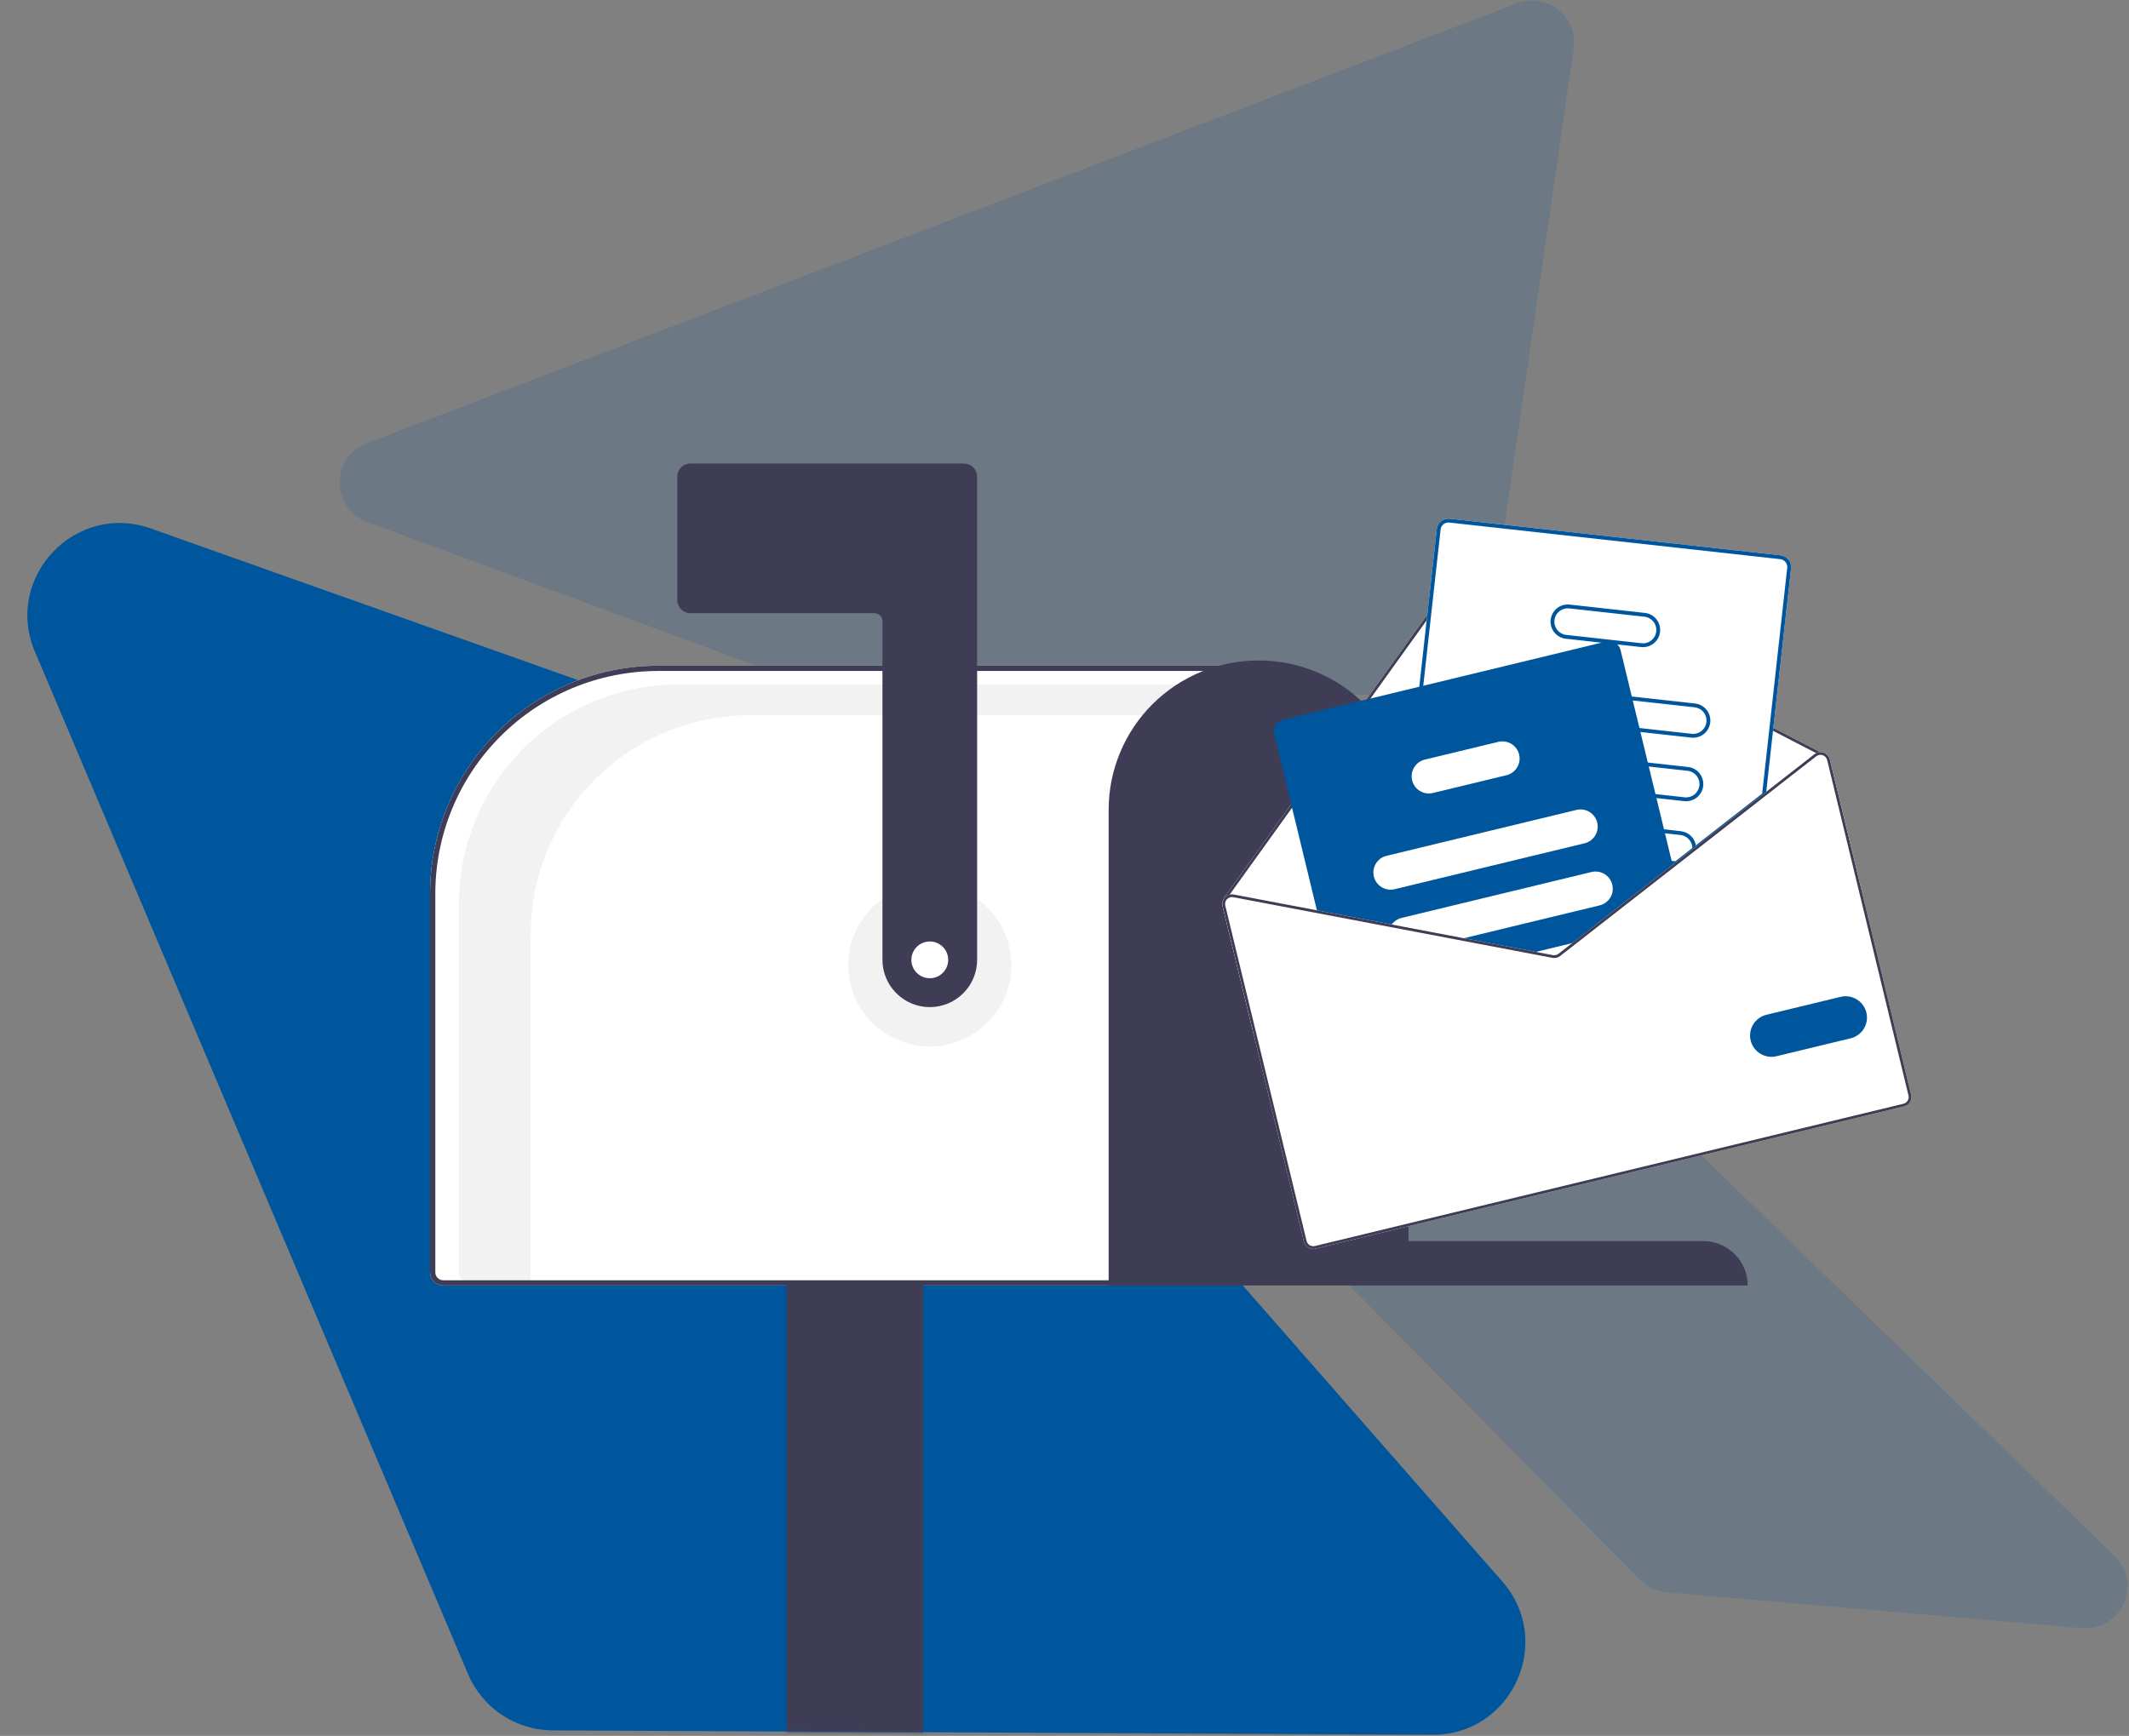 <svg width="553" height="451" viewBox="0 0 553 451" fill="none" xmlns="http://www.w3.org/2000/svg">
<rect x="0" y="0" width="553" height="451" fill="#808080" stroke="none"/>
<g clip-path="url(#clip0_162_33721)">
<path opacity="0.16" d="M549.282 404.285C556.657 411.437 550.968 423.876 540.728 422.993L432.865 413.693C430.274 413.47 427.847 412.331 426.022 410.482L232.34 214.315C225.529 207.416 230.422 195.733 240.123 195.733L329.798 195.733C332.641 195.733 335.373 196.84 337.413 198.818L549.282 404.285Z" fill="#00569C"/>
<path opacity="0.16" d="M214.891 179.787C216.106 180.236 217.39 180.466 218.685 180.466L374.982 180.466C380.414 180.466 385.022 176.482 385.8 171.112L408.763 12.611C409.958 4.362 401.828 -2.128 394.034 0.854L95.243 115.171C85.826 118.774 85.901 132.107 95.359 135.603L214.891 179.787Z" fill="#00569C"/>
<path d="M390.222 410.887C403.856 426.443 392.737 450.809 372.051 450.707L143.547 449.572C133.953 449.524 125.31 443.768 121.568 434.934L9.063 169.291C0.92 150.063 19.518 130.325 39.196 137.313L194.817 192.57C198.682 193.943 202.13 196.282 204.833 199.367L390.222 410.887Z" fill="#00569C"/>
<path d="M111.707 330.572V232.093C111.725 216.415 117.969 201.385 129.068 190.3C140.168 179.214 155.217 172.978 170.914 172.961H321.44V333.983H115.123C114.217 333.982 113.349 333.623 112.709 332.983C112.069 332.344 111.708 331.476 111.707 330.572Z" fill="white"/>
<path d="M241.509 271.894C253.206 271.894 262.687 262.424 262.687 250.743C262.687 239.061 253.206 229.592 241.509 229.592C229.813 229.592 220.331 239.061 220.331 250.743C220.331 262.424 229.813 271.894 241.509 271.894Z" fill="#F2F2F2"/>
<path d="M176.211 177.831H322.123V185.804H194.838C187.354 185.804 179.944 187.276 173.029 190.136C166.115 192.996 159.833 197.189 154.541 202.474C149.249 207.759 145.051 214.034 142.187 220.939C139.323 227.844 137.849 235.246 137.849 242.72V333.301H121.883C121.177 333.301 120.501 333.021 120.002 332.523C119.502 332.024 119.222 331.348 119.222 330.644V234.747C119.222 227.273 120.696 219.872 123.56 212.966C126.424 206.061 130.622 199.786 135.914 194.501C141.206 189.216 147.488 185.024 154.402 182.163C161.317 179.303 168.727 177.831 176.211 177.831Z" fill="#F2F2F2"/>
<mask id="mask0_162_33721" style="mask-type:alpha" maskUnits="userSpaceOnUse" x="0" y="130" width="406" height="321">
<path d="M401.391 423.631C410.696 434.247 403.099 450.861 388.973 450.791L138.543 449.547C131.986 449.515 126.079 445.583 123.524 439.552L2.305 153.334C-3.252 140.213 9.458 126.754 22.898 131.526L196.683 193.233C199.324 194.171 201.681 195.77 203.527 197.877L401.391 423.631Z" fill="white"/>
</mask>
<g mask="url(#mask0_162_33721)">
<path d="M204.277 454.068V332.96H239.801V454.068C239.8 454.882 239.476 455.663 238.9 456.238C238.324 456.814 237.542 457.138 236.727 457.139H207.351C206.536 457.138 205.754 456.814 205.178 456.238C204.602 455.663 204.277 454.882 204.277 454.068Z" fill="#3F3D56"/>
</g>
<path d="M111.707 330.572V232.093C111.725 216.415 117.969 201.385 129.068 190.3C140.168 179.214 155.217 172.978 170.914 172.961H321.44V333.983H115.123C114.217 333.982 113.349 333.623 112.709 332.983C112.069 332.344 111.708 331.476 111.707 330.572ZM320.074 174.325H170.914C155.579 174.343 140.877 180.434 130.034 191.264C119.19 202.094 113.091 216.777 113.074 232.093V330.572C113.074 331.115 113.29 331.635 113.675 332.019C114.059 332.402 114.58 332.618 115.123 332.619H320.074V174.325Z" fill="#3F3D56"/>
<path d="M241.509 261.66C238.249 261.656 235.123 260.361 232.818 258.058C230.513 255.756 229.216 252.634 229.212 249.378V161.362C229.212 160.819 228.995 160.299 228.611 159.915C228.227 159.531 227.706 159.315 227.163 159.315H179.341C178.435 159.314 177.567 158.954 176.927 158.314C176.286 157.675 175.926 156.808 175.925 155.903V123.835C175.926 122.931 176.286 122.063 176.927 121.424C177.567 120.784 178.435 120.425 179.341 120.424H250.39C251.296 120.425 252.164 120.784 252.805 121.424C253.445 122.063 253.805 122.931 253.806 123.835V249.378C253.803 252.634 252.506 255.756 250.201 258.058C247.895 260.361 244.77 261.656 241.509 261.66Z" fill="#3F3D56"/>
<path d="M326.905 171.596C337.211 171.574 347.104 175.643 354.407 182.906C361.709 190.169 365.824 200.031 365.846 210.324V322.433H442.361C445.434 322.426 448.385 323.64 450.563 325.806C452.741 327.972 453.968 330.913 453.975 333.983H287.965V210.324C287.986 200.031 292.101 190.169 299.404 182.906C306.707 175.643 316.599 171.574 326.905 171.596Z" fill="#3F3D56"/>
<path d="M317.562 235.437L325.625 268.703L483.356 230.569L475.293 197.302C475.195 196.896 474.997 196.52 474.715 196.21C474.433 195.901 474.078 195.667 473.682 195.532C473.39 195.429 473.08 195.382 472.771 195.395L381.596 148.246C381.061 147.974 380.447 147.901 379.864 148.041C379.281 148.181 378.767 148.525 378.415 149.01L334.473 210.208L317.908 233.285C317.878 233.326 317.857 233.372 317.846 233.422C317.836 233.471 317.836 233.522 317.847 233.571C317.51 234.131 317.407 234.802 317.562 235.437Z" fill="white"/>
<path d="M317.847 233.571C317.855 233.614 317.871 233.655 317.895 233.692C317.919 233.729 317.95 233.761 317.986 233.786C318.029 233.816 318.077 233.836 318.128 233.846C318.179 233.856 318.231 233.856 318.282 233.845C318.364 233.823 318.437 233.773 318.486 233.703L318.543 233.625L319.405 232.42L335.07 210.611L378.998 149.427C379.249 149.08 379.615 148.835 380.032 148.735C380.448 148.635 380.887 148.688 381.267 148.883L471.736 195.666L472.548 196.087C472.581 196.101 472.615 196.113 472.649 196.123C472.71 196.111 472.772 196.105 472.834 196.105C472.919 196.076 472.99 196.017 473.032 195.938C473.054 195.896 473.068 195.851 473.072 195.804C473.077 195.757 473.072 195.71 473.058 195.665C473.044 195.62 473.021 195.578 472.991 195.542C472.961 195.506 472.924 195.476 472.883 195.454L472.771 195.395L381.596 148.246C381.061 147.974 380.447 147.901 379.864 148.041C379.281 148.181 378.767 148.525 378.415 149.01L334.473 210.208L317.908 233.285C317.878 233.326 317.857 233.372 317.846 233.422C317.836 233.471 317.836 233.522 317.847 233.571Z" fill="#3F3D56"/>
<path d="M365.218 236.963L368.73 237.352L394.787 240.235L412.062 242.145L413.082 242.258L434.638 225.443L435.463 224.799L440.555 220.828L458.668 206.7L458.777 205.708L465.219 147.634C465.307 146.835 465.074 146.033 464.571 145.405C464.067 144.776 463.335 144.373 462.535 144.283L376.554 134.771C375.754 134.683 374.951 134.916 374.322 135.419C373.693 135.921 373.289 136.652 373.199 137.452L368.655 178.415L366.135 201.126L363.881 221.444L362.836 230.88L362.531 233.613C362.444 234.413 362.678 235.214 363.182 235.842C363.685 236.47 364.418 236.873 365.218 236.963Z" fill="white"/>
<path fill-rule="evenodd" clip-rule="evenodd" d="M365.218 236.963L413.082 242.258L458.668 206.7L458.777 205.708L465.219 147.634C465.307 146.835 465.074 146.033 464.571 145.405C464.067 144.776 463.335 144.373 462.535 144.283L376.554 134.771C375.754 134.683 374.951 134.916 374.322 135.419C373.693 135.921 373.289 136.652 373.199 137.452L362.531 233.613C362.444 234.413 362.678 235.214 363.182 235.842C363.685 236.47 364.418 236.873 365.218 236.963ZM363.525 233.721C363.525 233.721 363.525 233.722 363.525 233.722C363.467 234.258 363.624 234.795 363.962 235.217C364.299 235.638 364.791 235.909 365.329 235.969M365.33 235.969L368.839 236.358L412.172 241.151L412.788 241.219L434.022 224.655L457.72 206.171L457.783 205.597L464.225 147.525C464.225 147.525 464.225 147.525 464.225 147.525C464.284 146.989 464.128 146.451 463.79 146.03C463.453 145.608 462.961 145.338 462.424 145.277C462.424 145.277 462.424 145.277 462.424 145.277L376.446 135.765C376.445 135.765 376.446 135.765 376.446 135.765C375.908 135.706 375.368 135.863 374.946 136.2C374.524 136.537 374.253 137.027 374.192 137.563C374.192 137.563 374.192 137.564 374.192 137.564L369.649 178.525L363.83 230.99L363.525 233.721" fill="#00569C"/>
<path d="M388.846 186.059L426.09 190.179L439.298 191.639C439.882 191.704 440.472 191.653 441.035 191.49C441.599 191.327 442.124 191.054 442.582 190.688C443.041 190.322 443.422 189.869 443.705 189.356C443.987 188.842 444.166 188.278 444.231 187.696C444.295 187.113 444.245 186.524 444.081 185.961C443.918 185.398 443.645 184.873 443.278 184.416C442.911 183.959 442.458 183.578 441.944 183.295C441.43 183.013 440.865 182.834 440.282 182.77L423.854 180.953L389.833 177.185C388.655 177.055 387.473 177.398 386.548 178.137C385.623 178.877 385.03 179.953 384.899 181.13C384.768 182.306 385.111 183.486 385.851 184.411C386.591 185.335 387.669 185.928 388.846 186.059Z" fill="white"/>
<path fill-rule="evenodd" clip-rule="evenodd" d="M389.833 177.185C388.655 177.055 387.473 177.398 386.548 178.137C385.623 178.877 385.03 179.953 384.899 181.13C384.768 182.306 385.111 183.486 385.851 184.411C386.591 185.335 387.669 185.928 388.846 186.059L439.298 191.639C439.882 191.704 440.472 191.653 441.035 191.49C441.599 191.327 442.124 191.054 442.582 190.688C443.041 190.322 443.422 189.869 443.705 189.356C443.987 188.842 444.166 188.278 444.231 187.696C444.295 187.113 444.245 186.524 444.081 185.961C443.918 185.398 443.645 184.873 443.278 184.416C442.911 183.959 442.458 183.578 441.944 183.295C441.43 183.013 440.865 182.834 440.282 182.77L389.833 177.185ZM426.2 189.185L439.408 190.646C439.861 190.696 440.319 190.656 440.757 190.529C441.194 190.403 441.603 190.191 441.958 189.907C442.313 189.623 442.609 189.271 442.829 188.873C443.048 188.475 443.187 188.037 443.237 187.586C443.287 187.134 443.248 186.677 443.121 186.24C442.994 185.804 442.782 185.396 442.498 185.041C442.213 184.686 441.861 184.391 441.462 184.172C441.063 183.952 440.625 183.814 440.172 183.764L423.744 181.946L389.723 178.179C388.808 178.078 387.891 178.344 387.173 178.918C386.455 179.492 385.994 180.328 385.893 181.24C385.792 182.153 386.057 183.068 386.631 183.786C387.206 184.503 388.042 184.963 388.957 185.065C388.957 185.065 388.956 185.065 388.957 185.065L426.2 189.185Z" fill="#00569C"/>
<path d="M386.725 202.514C386.821 202.531 386.917 202.548 387.015 202.557L430.25 207.341L437.468 208.141C438.646 208.271 439.828 207.929 440.753 207.189C441.679 206.449 442.272 205.372 442.402 204.195C442.532 203.019 442.189 201.838 441.448 200.914C440.707 199.99 439.629 199.398 438.451 199.268L428.013 198.115L393.766 194.325L388.002 193.687C386.85 193.558 385.692 193.883 384.775 194.591C383.857 195.299 383.252 196.336 383.086 197.483C382.92 198.629 383.207 199.795 383.886 200.734C384.565 201.673 385.583 202.311 386.725 202.514V202.514Z" fill="white"/>
<path fill-rule="evenodd" clip-rule="evenodd" d="M388.002 193.687C386.85 193.558 385.692 193.883 384.775 194.591C383.857 195.299 383.252 196.336 383.086 197.483C382.92 198.629 383.207 199.795 383.886 200.734C384.565 201.673 385.583 202.311 386.725 202.514C386.821 202.531 386.917 202.548 387.015 202.557L437.468 208.141C438.646 208.271 439.828 207.929 440.753 207.189C441.679 206.449 442.272 205.372 442.402 204.195C442.532 203.019 442.189 201.838 441.448 200.914C440.707 199.99 439.629 199.398 438.451 199.268L393.766 194.325L388.002 193.687ZM437.578 207.147C438.493 207.248 439.411 206.982 440.129 206.408C440.847 205.833 441.307 204.998 441.408 204.085C441.509 203.173 441.243 202.257 440.668 201.54C440.093 200.823 439.256 200.363 438.341 200.262L393.656 195.318L387.892 194.681C386.997 194.581 386.098 194.833 385.386 195.383C384.674 195.932 384.204 196.737 384.075 197.626C383.947 198.515 384.169 199.419 384.696 200.148C385.223 200.876 386.013 201.372 386.9 201.529L386.959 201.54C387.027 201.551 387.071 201.558 387.111 201.562L387.118 201.563L437.578 207.147Z" fill="#00569C"/>
<path d="M381.832 217.104C382.186 217.691 382.671 218.189 383.249 218.559C383.828 218.929 384.483 219.161 385.166 219.236L402.886 221.196L434.447 224.688L434.454 224.687L435.463 224.799L440.554 220.828C440.586 220.526 440.586 220.222 440.555 219.92C440.448 218.908 439.997 217.961 439.278 217.239C438.559 216.516 437.615 216.061 436.602 215.947L432.217 215.46L414.826 213.538L402.312 212.152L386.149 210.363C385.32 210.271 384.483 210.413 383.731 210.772C382.979 211.131 382.342 211.693 381.893 212.394C381.444 213.095 381.2 213.908 381.19 214.74C381.179 215.572 381.401 216.391 381.832 217.104L381.832 217.104Z" fill="white"/>
<path fill-rule="evenodd" clip-rule="evenodd" d="M381.832 217.104C382.186 217.691 382.671 218.189 383.249 218.559C383.828 218.929 384.483 219.161 385.166 219.236L434.447 224.688L434.454 224.687L435.463 224.799L440.554 220.828C440.586 220.526 440.586 220.222 440.555 219.92C440.448 218.908 439.997 217.961 439.278 217.239C438.559 216.516 437.615 216.061 436.602 215.947L386.149 210.363C385.32 210.271 384.483 210.413 383.731 210.772C382.979 211.131 382.342 211.693 381.893 212.394C381.444 213.095 381.2 213.908 381.19 214.74C381.179 215.572 381.401 216.391 381.832 217.104ZM386.039 211.357C386.039 211.357 386.039 211.357 386.039 211.357C385.395 211.286 384.745 211.396 384.161 211.674C383.578 211.953 383.084 212.389 382.735 212.933C382.387 213.477 382.198 214.108 382.189 214.753C382.181 215.399 382.354 216.034 382.688 216.587L382.7 216.607C382.974 217.054 383.346 217.434 383.788 217.717C384.237 218.004 384.746 218.184 385.276 218.242C385.276 218.242 385.276 218.242 385.276 218.242L402.996 220.202L434.381 223.675L434.389 223.673L435.169 223.76L439.578 220.321C439.576 220.222 439.57 220.123 439.56 220.024C439.477 219.239 439.127 218.505 438.569 217.944C438.011 217.383 437.278 217.029 436.491 216.941C436.491 216.941 436.491 216.941 436.491 216.941L432.108 216.454L414.716 214.532L402.202 213.146L386.039 211.357Z" fill="#00569C"/>
<path d="M406.721 165.946L415.988 166.971L420.081 167.425L426.264 168.109C427.442 168.239 428.623 167.896 429.549 167.156C430.474 166.416 431.067 165.34 431.197 164.163C431.328 162.986 430.985 161.806 430.244 160.882C429.503 159.958 428.425 159.366 427.246 159.235L407.708 157.076C406.53 156.945 405.349 157.287 404.423 158.026C403.498 158.765 402.905 159.842 402.774 161.018C402.643 162.194 402.985 163.374 403.725 164.299C404.466 165.223 405.543 165.816 406.721 165.946V165.946Z" fill="white"/>
<path fill-rule="evenodd" clip-rule="evenodd" d="M406.721 165.946L426.264 168.109C427.442 168.239 428.623 167.896 429.549 167.156C430.474 166.416 431.067 165.34 431.197 164.163C431.328 162.986 430.985 161.806 430.244 160.882C429.503 159.958 428.425 159.366 427.246 159.235L407.708 157.076C406.53 156.945 405.349 157.287 404.423 158.026C403.498 158.765 402.905 159.842 402.774 161.018C402.643 162.194 402.985 163.374 403.725 164.299C404.466 165.223 405.543 165.816 406.721 165.946ZM426.374 167.115C426.374 167.115 426.373 167.115 426.374 167.115C427.288 167.216 428.206 166.95 428.924 166.375C429.642 165.801 430.102 164.965 430.203 164.053C430.304 163.14 430.038 162.225 429.463 161.507C428.888 160.79 428.052 160.33 427.137 160.229L407.598 158.07C406.684 157.968 405.766 158.234 405.048 158.807C404.329 159.381 403.869 160.216 403.768 161.129C403.666 162.041 403.932 162.956 404.506 163.674C405.08 164.391 405.917 164.851 406.831 164.952L416.098 165.977L426.374 167.115Z" fill="#00569C"/>
<path d="M330.949 190.654L342.247 237.264L361.103 240.845L378.546 244.162L397.26 247.718L403.24 248.855C403.59 248.921 403.95 248.912 404.296 248.828C404.643 248.744 404.967 248.588 405.248 248.369L410.045 244.627L413.083 242.258L434.638 225.443L420.933 168.899C420.797 168.336 420.502 167.824 420.083 167.425C419.715 167.072 419.264 166.817 418.771 166.684C418.279 166.551 417.761 166.544 417.265 166.663L333.187 186.991C332.404 187.18 331.729 187.673 331.309 188.36C330.89 189.047 330.76 189.872 330.949 190.654Z" fill="#00569C"/>
<path d="M356.855 227.734C357.134 228.884 357.859 229.876 358.871 230.492C359.882 231.109 361.097 231.299 362.249 231.022L411.583 219.094C412.734 218.814 413.727 218.09 414.344 217.08C414.961 216.07 415.152 214.857 414.875 213.707C414.862 213.65 414.846 213.593 414.827 213.538C414.512 212.429 413.779 211.485 412.782 210.904C411.786 210.322 410.603 210.149 409.481 210.419L360.146 222.347C358.995 222.626 358.002 223.351 357.384 224.361C356.767 225.371 356.577 226.584 356.855 227.734Z" fill="white"/>
<path d="M361.102 240.845L378.545 244.162L415.494 235.229C416.646 234.95 417.64 234.226 418.257 233.216C418.874 232.206 419.064 230.992 418.785 229.841C418.507 228.691 417.782 227.698 416.77 227.082C415.758 226.465 414.543 226.276 413.391 226.554L364.057 238.482C363.026 238.729 362.118 239.337 361.497 240.195C361.347 240.4 361.215 240.618 361.102 240.845Z" fill="white"/>
<path d="M397.26 247.718L403.239 248.855C403.589 248.921 403.95 248.912 404.296 248.828C404.642 248.744 404.967 248.588 405.248 248.369L410.045 244.627L397.26 247.718Z" fill="white"/>
<path d="M366.795 202.741C367.074 203.891 367.799 204.882 368.811 205.499C369.822 206.115 371.037 206.305 372.189 206.028L391.297 201.408C392.448 201.128 393.441 200.404 394.058 199.394C394.675 198.384 394.866 197.171 394.589 196.021C394.44 195.403 394.159 194.824 393.765 194.325C393.237 193.649 392.525 193.14 391.714 192.858C390.904 192.576 390.029 192.533 389.194 192.734L370.086 197.353C368.934 197.632 367.941 198.356 367.323 199.366C366.706 200.377 366.516 201.59 366.795 202.741V202.741Z" fill="white"/>
<path d="M378.544 244.162L397.261 247.719L403.239 248.856C403.589 248.921 403.949 248.912 404.295 248.828C404.641 248.744 404.965 248.588 405.246 248.371L410.047 244.628L408.362 245.035L404.806 247.806C404.605 247.961 404.374 248.073 404.126 248.132C403.879 248.192 403.622 248.199 403.372 248.152L398.946 247.311L380.228 243.754L378.544 244.162ZM434.453 224.689L434.635 225.441L435.465 224.797L434.453 224.689ZM378.544 244.162L397.261 247.719L403.239 248.856C403.589 248.921 403.949 248.912 404.295 248.828C404.641 248.744 404.965 248.588 405.246 248.371L410.047 244.628L408.362 245.035L404.806 247.806C404.605 247.961 404.374 248.073 404.126 248.132C403.879 248.192 403.622 248.199 403.372 248.152L398.946 247.311L380.228 243.754L378.544 244.162ZM378.544 244.162L397.261 247.719L403.239 248.856C403.589 248.921 403.949 248.912 404.295 248.828C404.641 248.744 404.965 248.588 405.246 248.371L410.047 244.628L408.362 245.035L404.806 247.806C404.605 247.961 404.374 248.073 404.126 248.132C403.879 248.192 403.622 248.199 403.372 248.152L398.946 247.311L380.228 243.754L378.544 244.162ZM317.562 235.437L338.683 322.574C338.84 323.218 339.246 323.773 339.812 324.118C340.378 324.463 341.059 324.57 341.704 324.415L494.57 287.456C495.215 287.3 495.771 286.894 496.117 286.328C496.462 285.763 496.569 285.083 496.414 284.439L475.293 197.302C475.195 196.896 474.997 196.52 474.715 196.21C474.433 195.901 474.078 195.667 473.682 195.532C473.39 195.429 473.08 195.383 472.771 195.395C472.41 195.405 472.056 195.498 471.736 195.666C471.589 195.736 471.45 195.823 471.321 195.924L458.776 205.708L440.555 219.922L434.451 224.684L434.453 224.689L434.447 224.691L412.063 242.143L408.362 245.035L404.806 247.806C404.605 247.961 404.374 248.073 404.126 248.132C403.879 248.192 403.622 248.199 403.372 248.152L398.946 247.311L380.228 243.754L361.494 240.196L320.463 232.397C320.113 232.328 319.752 232.336 319.405 232.42C318.939 232.534 318.515 232.779 318.184 233.127C318.057 233.263 317.944 233.412 317.847 233.571C317.51 234.131 317.407 234.802 317.562 235.437ZM378.544 244.162L397.261 247.719L403.239 248.856C403.589 248.921 403.949 248.912 404.295 248.828C404.641 248.744 404.965 248.588 405.246 248.371L410.047 244.628L408.362 245.035L404.806 247.806C404.605 247.961 404.374 248.073 404.126 248.132C403.879 248.192 403.622 248.199 403.372 248.152L398.946 247.311L380.228 243.754L378.544 244.162ZM378.544 244.162L397.261 247.719L403.239 248.856C403.589 248.921 403.949 248.912 404.295 248.828C404.641 248.744 404.965 248.588 405.246 248.371L410.047 244.628L408.362 245.035L404.806 247.806C404.605 247.961 404.374 248.073 404.126 248.132C403.879 248.192 403.622 248.199 403.372 248.152L398.946 247.311L380.228 243.754L378.544 244.162ZM378.544 244.162L397.261 247.719L403.239 248.856C403.589 248.921 403.949 248.912 404.295 248.828C404.641 248.744 404.965 248.588 405.246 248.371L410.047 244.628L408.362 245.035L404.806 247.806C404.605 247.961 404.374 248.073 404.126 248.132C403.879 248.192 403.622 248.199 403.372 248.152L398.946 247.311L380.228 243.754L378.544 244.162Z" fill="white"/>
<path d="M378.544 244.162L397.261 247.719L403.239 248.856C403.589 248.921 403.949 248.912 404.295 248.828C404.641 248.744 404.965 248.588 405.246 248.371L410.047 244.628L408.362 245.035L404.806 247.806C404.605 247.961 404.374 248.073 404.126 248.132C403.879 248.192 403.622 248.199 403.372 248.152L398.946 247.311L380.228 243.754L378.544 244.162ZM434.453 224.689L434.635 225.441L435.465 224.797L434.453 224.689ZM378.544 244.162L397.261 247.719L403.239 248.856C403.589 248.921 403.949 248.912 404.295 248.828C404.641 248.744 404.965 248.588 405.246 248.371L410.047 244.628L408.362 245.035L404.806 247.806C404.605 247.961 404.374 248.073 404.126 248.132C403.879 248.192 403.622 248.199 403.372 248.152L398.946 247.311L380.228 243.754L378.544 244.162ZM378.544 244.162L397.261 247.719L403.239 248.856C403.589 248.921 403.949 248.912 404.295 248.828C404.641 248.744 404.965 248.588 405.246 248.371L410.047 244.628L408.362 245.035L404.806 247.806C404.605 247.961 404.374 248.073 404.126 248.132C403.879 248.192 403.622 248.199 403.372 248.152L398.946 247.311L380.228 243.754L378.544 244.162ZM318.543 233.625L318.636 233.694C318.651 233.669 318.678 233.646 318.699 233.619C318.906 233.404 319.163 233.244 319.447 233.152C319.732 233.061 320.035 233.041 320.328 233.095L361.104 240.842L378.544 244.162L397.261 247.719L403.239 248.856C403.589 248.921 403.949 248.912 404.295 248.828C404.641 248.744 404.965 248.588 405.246 248.371L410.047 244.628L408.362 245.035L404.806 247.806C404.605 247.961 404.374 248.073 404.126 248.132C403.879 248.192 403.622 248.199 403.372 248.152L398.946 247.311L380.228 243.754L361.494 240.196L320.463 232.397C320.113 232.328 319.752 232.336 319.405 232.42L318.543 233.625ZM317.562 235.437L338.683 322.574C338.84 323.218 339.246 323.773 339.812 324.118C340.378 324.463 341.059 324.57 341.704 324.415L494.57 287.456C495.215 287.3 495.771 286.894 496.117 286.328C496.462 285.763 496.569 285.083 496.414 284.439L475.293 197.302C475.195 196.896 474.997 196.52 474.715 196.21C474.433 195.901 474.078 195.667 473.682 195.532C473.39 195.429 473.08 195.383 472.771 195.395C472.41 195.405 472.056 195.498 471.736 195.666C471.589 195.736 471.45 195.823 471.321 195.924L458.776 205.708L440.555 219.922L434.451 224.684L434.453 224.689L434.447 224.691L412.063 242.143L408.362 245.035L404.806 247.806C404.605 247.961 404.374 248.073 404.126 248.132C403.879 248.192 403.622 248.199 403.372 248.152L398.946 247.311L380.228 243.754L361.494 240.196L320.463 232.397C320.113 232.328 319.752 232.336 319.405 232.42C318.939 232.534 318.515 232.779 318.184 233.127C318.057 233.263 317.944 233.412 317.847 233.571C317.51 234.131 317.407 234.802 317.562 235.437ZM318.259 235.269C318.196 235.012 318.192 234.744 318.247 234.486C318.301 234.227 318.413 233.984 318.574 233.774C318.588 233.743 318.61 233.716 318.636 233.694C318.651 233.669 318.678 233.646 318.699 233.619C318.906 233.404 319.163 233.244 319.447 233.152C319.732 233.061 320.035 233.041 320.328 233.096L361.104 240.842L378.544 244.162L397.261 247.719L403.239 248.856C403.589 248.921 403.949 248.912 404.295 248.828C404.641 248.744 404.965 248.588 405.246 248.371L410.047 244.628L413.083 242.259L434.635 225.441L435.465 224.797L440.552 220.827L458.669 206.697L471.766 196.482C471.965 196.327 472.195 196.216 472.44 196.157C472.509 196.14 472.579 196.129 472.649 196.123C472.71 196.111 472.772 196.105 472.834 196.105C473.044 196.103 473.252 196.137 473.45 196.205C473.732 196.303 473.985 196.47 474.186 196.691C474.387 196.912 474.53 197.18 474.601 197.469L495.722 284.606C495.778 284.834 495.788 285.071 495.752 285.304C495.715 285.536 495.634 285.759 495.511 285.959C495.388 286.16 495.227 286.334 495.037 286.473C494.847 286.611 494.632 286.711 494.403 286.766L341.537 323.724C341.075 323.835 340.589 323.758 340.184 323.511C339.78 323.264 339.49 322.866 339.379 322.405L318.259 235.269ZM378.544 244.162L397.261 247.719L403.239 248.856C403.589 248.921 403.949 248.912 404.295 248.828C404.641 248.744 404.965 248.588 405.246 248.371L410.047 244.628L408.362 245.035L404.806 247.806C404.605 247.961 404.374 248.073 404.126 248.132C403.879 248.192 403.622 248.199 403.372 248.152L398.946 247.311L380.228 243.754L378.544 244.162ZM378.544 244.162L397.261 247.719L403.239 248.856C403.589 248.921 403.949 248.912 404.295 248.828C404.641 248.744 404.965 248.588 405.246 248.371L410.047 244.628L408.362 245.035L404.806 247.806C404.605 247.961 404.374 248.073 404.126 248.132C403.879 248.192 403.622 248.199 403.372 248.152L398.946 247.311L380.228 243.754L378.544 244.162ZM378.544 244.162L397.261 247.719L403.239 248.856C403.589 248.921 403.949 248.912 404.295 248.828C404.641 248.744 404.965 248.588 405.246 248.371L410.047 244.628L408.362 245.035L404.806 247.806C404.605 247.961 404.374 248.073 404.126 248.132C403.879 248.192 403.622 248.199 403.372 248.152L398.946 247.311L380.228 243.754L378.544 244.162Z" fill="#3F3D56"/>
<path d="M454.728 270.337C454.384 268.909 454.621 267.403 455.386 266.149C456.152 264.895 457.385 263.996 458.814 263.649L478.108 258.984C479.535 258.645 481.04 258.884 482.291 259.649C483.543 260.415 484.439 261.645 484.785 263.07C485.13 264.494 484.896 265.998 484.134 267.25C483.371 268.503 482.143 269.403 480.718 269.753L461.424 274.417C459.994 274.761 458.487 274.525 457.231 273.76C455.976 272.995 455.076 271.764 454.728 270.337Z" fill="#00569C"/>
<path d="M241.509 254.154C244.15 254.154 246.291 252.016 246.291 249.378C246.291 246.74 244.15 244.602 241.509 244.602C238.868 244.602 236.727 246.74 236.727 249.378C236.727 252.016 238.868 254.154 241.509 254.154Z" fill="white"/>
</g>
<defs>
<clipPath id="clip0_162_33721">
<rect width="552" height="451" fill="white" transform="translate(0.846)"/>
</clipPath>
</defs>
</svg>
